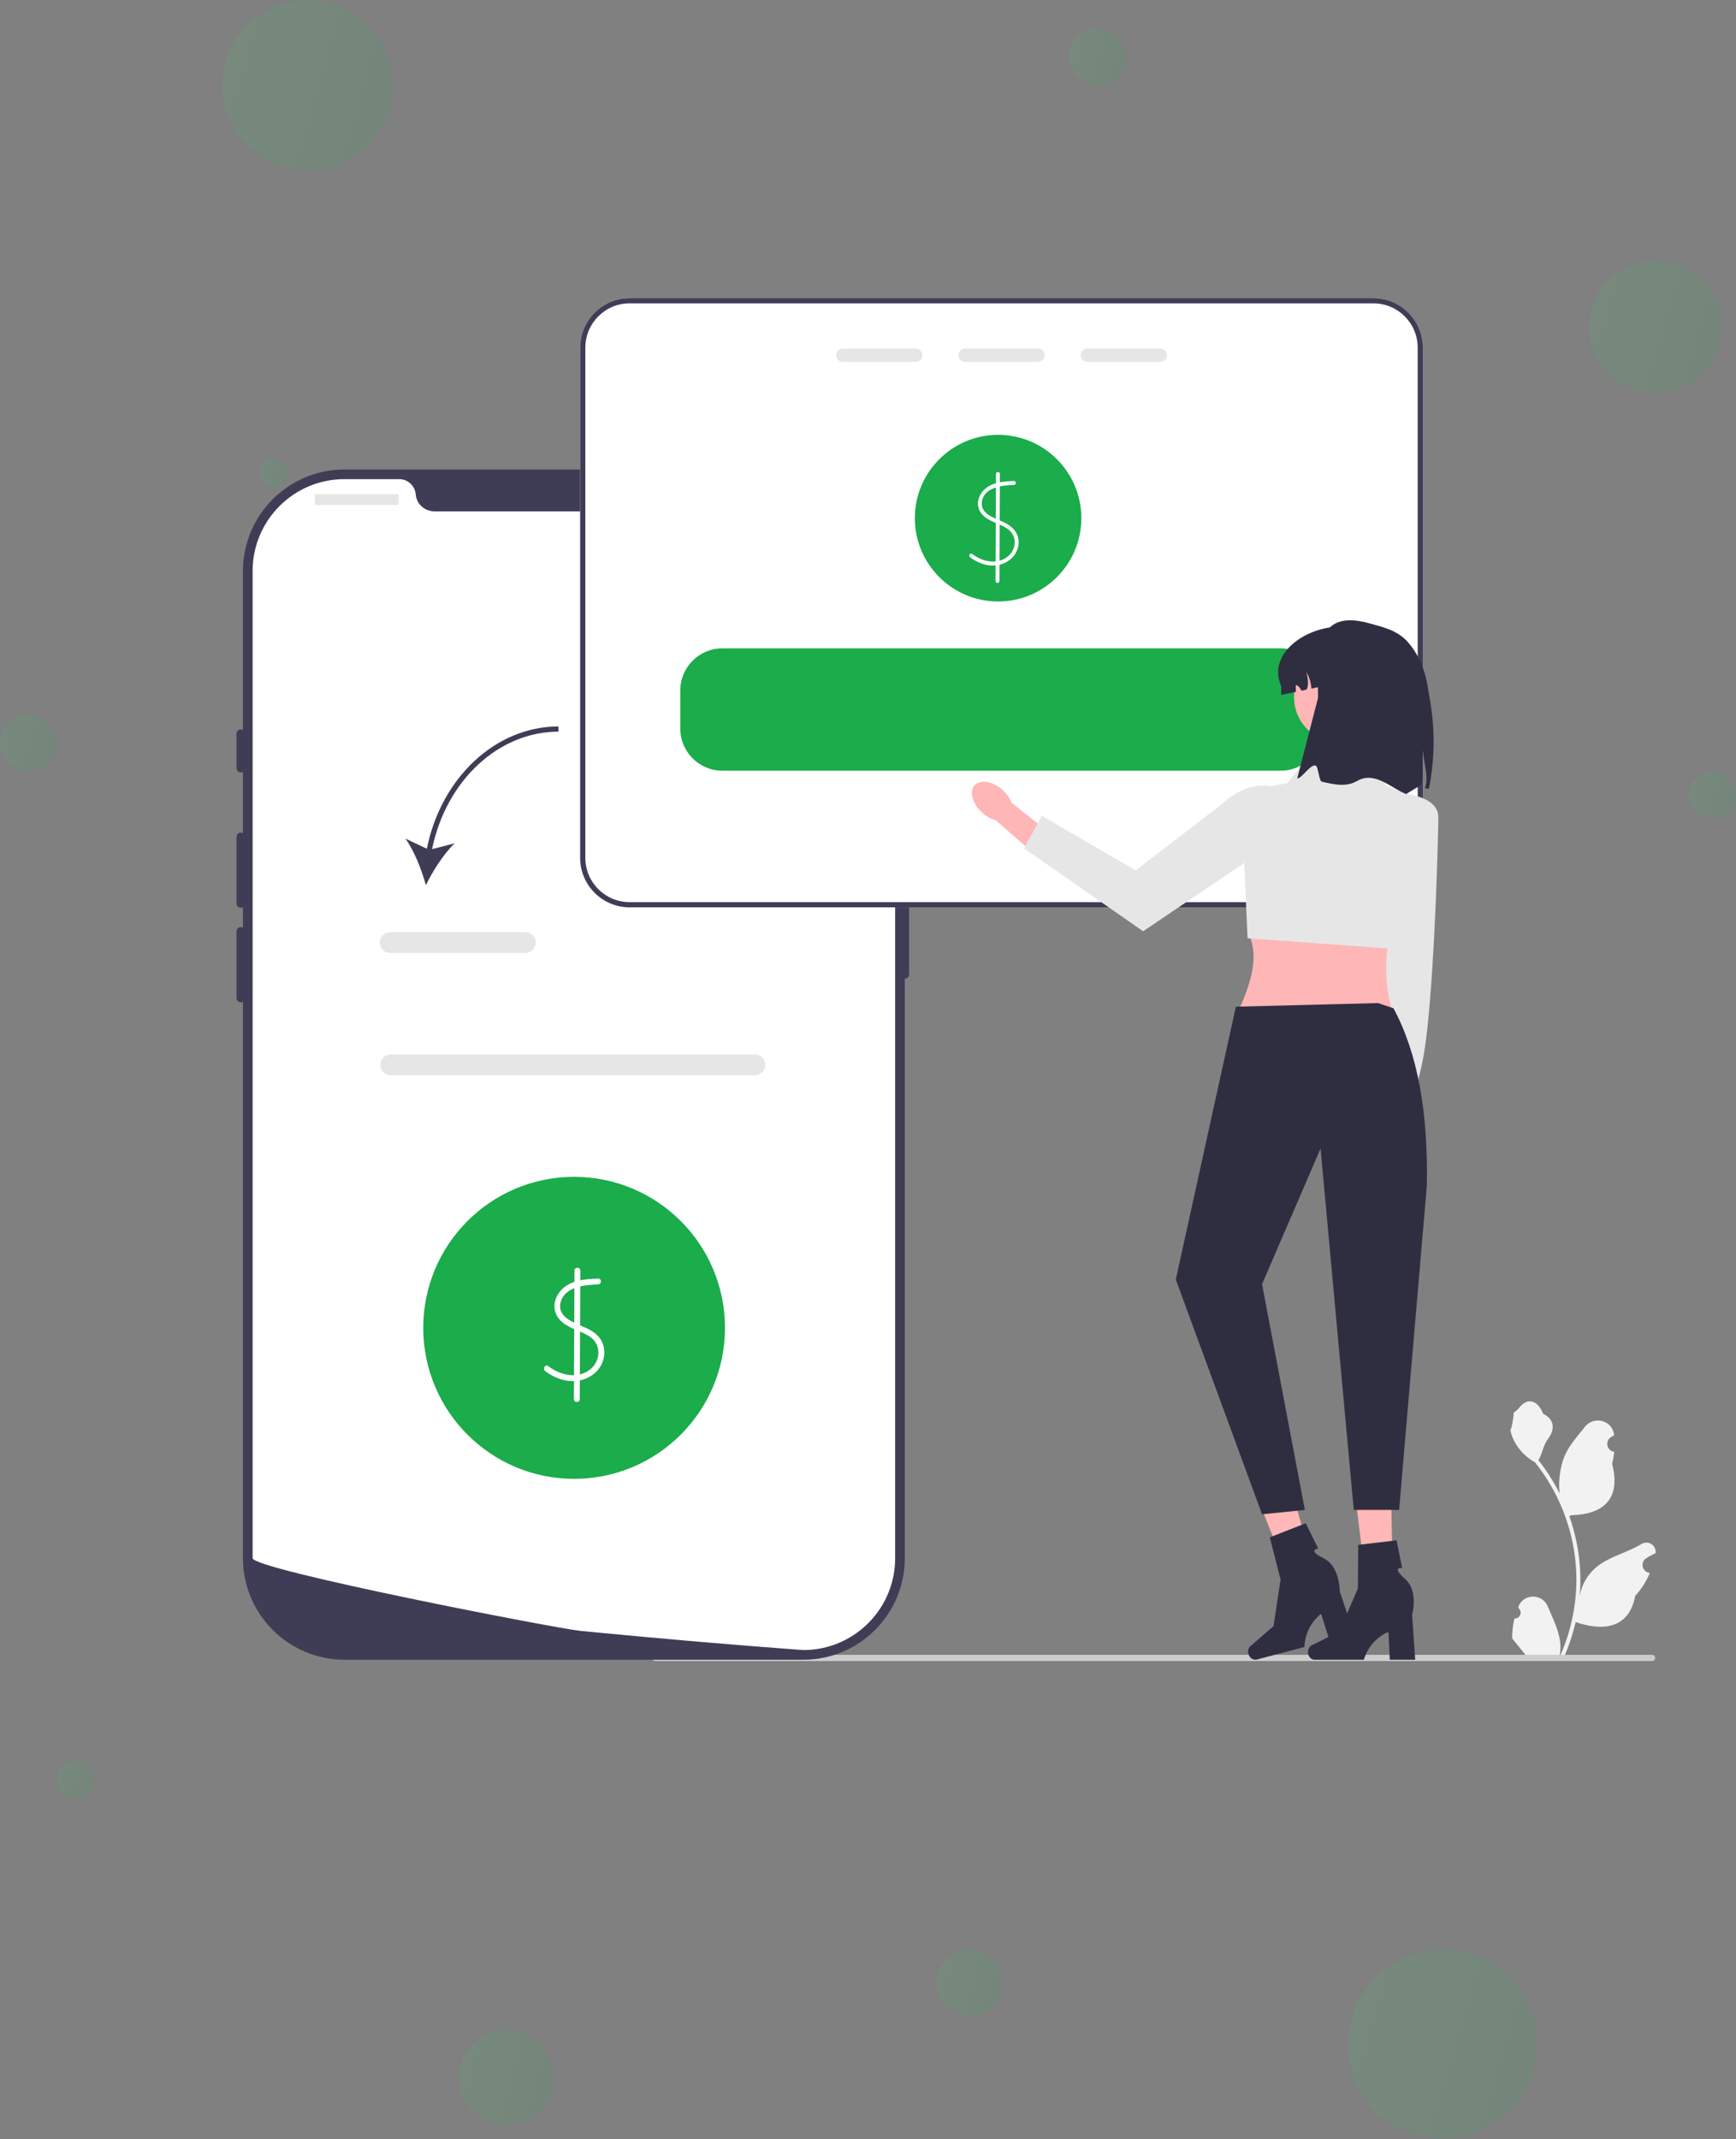 <svg width="367" height="452" viewBox="0 0 367 452" fill="none" xmlns="http://www.w3.org/2000/svg">
<rect x="0" y="0" width="367" height="452" fill="#808080" stroke="none"/>
<circle cx="107" cy="439" r="10" fill="url(#paint0_linear_75_2876)" fill-opacity="0.12"/>
<circle cx="305" cy="432" r="20" fill="url(#paint1_linear_75_2876)" fill-opacity="0.12"/>
<circle cx="205" cy="419" r="7" fill="url(#paint2_linear_75_2876)" fill-opacity="0.12"/>
<circle cx="16" cy="376" r="4" fill="url(#paint3_linear_75_2876)" fill-opacity="0.12"/>
<circle cx="362" cy="168" r="5" fill="url(#paint4_linear_75_2876)" fill-opacity="0.12"/>
<circle cx="6" cy="157" r="6" fill="url(#paint5_linear_75_2876)" fill-opacity="0.12"/>
<circle cx="58" cy="100" r="3" fill="url(#paint6_linear_75_2876)" fill-opacity="0.12"/>
<circle cx="350" cy="69" r="14" fill="url(#paint7_linear_75_2876)" fill-opacity="0.12"/>
<g clip-path="url(#clip0_75_2876)">
<path d="M320.164 342.015C321.3 342.086 321.927 340.674 321.068 339.851L320.982 339.511C320.994 339.483 321.005 339.456 321.016 339.429C322.165 336.688 326.059 336.707 327.198 339.452C328.209 341.888 329.496 344.328 329.813 346.904C329.955 348.041 329.891 349.199 329.639 350.315C332.008 345.138 333.255 339.485 333.255 333.8C333.255 332.371 333.177 330.943 333.017 329.518C332.885 328.352 332.704 327.194 332.47 326.046C331.202 319.842 328.456 313.933 324.496 308.998C322.593 307.956 321.005 306.329 320.046 304.378C319.702 303.675 319.432 302.918 319.304 302.147C319.52 302.175 320.121 298.874 319.957 298.672C320.259 298.213 320.8 297.985 321.129 297.538C322.769 295.314 325.029 295.702 326.208 298.725C328.728 299.997 328.752 302.107 327.206 304.137C326.223 305.428 326.087 307.175 325.224 308.557C325.313 308.671 325.405 308.781 325.494 308.894C327.123 310.984 328.531 313.23 329.718 315.589C329.382 312.967 329.878 309.808 330.722 307.772C331.684 305.451 333.485 303.497 335.072 301.492C336.978 299.083 340.886 300.134 341.222 303.188C341.225 303.218 341.229 303.247 341.232 303.277C340.996 303.41 340.765 303.551 340.54 303.7C339.253 304.551 339.698 306.547 341.222 306.782L341.257 306.787C341.171 307.637 341.026 308.479 340.813 309.307C342.848 317.182 338.454 320.051 332.179 320.18C332.04 320.251 331.905 320.322 331.766 320.389C332.402 322.18 332.91 324.017 333.287 325.879C333.624 327.524 333.858 329.187 333.99 330.857C334.153 332.964 334.139 335.082 333.961 337.186L333.972 337.111C334.423 334.794 335.68 332.63 337.506 331.131C340.226 328.896 344.068 328.073 347.002 326.276C348.414 325.412 350.224 326.529 349.977 328.167L349.965 328.246C349.528 328.423 349.102 328.629 348.69 328.86C348.455 328.993 348.224 329.135 347.998 329.284C346.712 330.135 347.156 332.13 348.681 332.366L348.715 332.371C348.74 332.375 348.761 332.378 348.786 332.382C348.037 334.162 346.993 335.814 345.686 337.239C344.413 344.114 338.946 344.767 333.098 342.764H333.095C332.456 345.55 331.521 348.272 330.321 350.866H320.412C320.376 350.756 320.344 350.642 320.312 350.532C321.229 350.589 322.152 350.536 323.054 350.369C322.319 349.466 321.584 348.556 320.849 347.654C320.831 347.636 320.817 347.618 320.803 347.601C320.43 347.139 320.053 346.68 319.68 346.218L319.68 346.218C319.657 344.8 319.827 343.386 320.163 342.015L320.164 342.015V342.015Z" fill="#F2F2F2"/>
<path d="M137.847 350.345C137.847 350.708 138.138 350.999 138.501 350.999H349.269C349.632 350.999 349.923 350.708 349.923 350.345C349.923 349.982 349.632 349.691 349.269 349.691H138.501C138.138 349.691 137.847 349.982 137.847 350.345Z" fill="#CCCCCC"/>
<path d="M169.829 350.721H72.814C60.985 350.721 51.361 341.093 51.361 329.258V120.672C51.361 108.837 60.985 99.209 72.814 99.209H169.829C181.658 99.209 191.282 108.837 191.282 120.672V329.258C191.282 341.093 181.658 350.721 169.829 350.721Z" fill="#3F3D56"/>
<path d="M191.282 175.934C190.781 175.934 190.374 176.341 190.374 176.842V205.897C190.374 206.398 190.781 206.805 191.282 206.805C191.782 206.805 192.189 206.398 192.189 205.897V176.842C192.189 176.341 191.782 175.934 191.282 175.934Z" fill="#3F3D56"/>
<path d="M189.24 120.672V329.254C189.24 339.556 181.226 347.982 171.093 348.635H171.088C170.939 348.644 170.789 348.654 170.635 348.658C170.367 348.672 170.099 348.676 169.827 348.676C169.827 348.676 168.828 348.604 167.004 348.467C165.162 348.331 162.48 348.127 159.136 347.859C158.133 347.782 157.075 347.696 155.959 347.605C153.736 347.423 151.294 347.223 148.676 346.996C147.632 346.91 146.552 346.815 145.45 346.72C139.814 346.234 133.501 345.666 126.844 345.022C125.719 344.917 124.585 344.808 123.441 344.695C123.141 344.663 122.837 344.636 122.533 344.604C117.787 344.136 53.404 331.688 53.404 329.254V120.672C53.404 109.944 62.093 101.25 72.817 101.25H84.406C86.258 101.25 87.746 102.694 87.905 104.542C87.918 104.664 87.932 104.787 87.955 104.909C88.29 106.766 89.992 108.06 91.88 108.06H150.763C152.651 108.06 154.353 106.766 154.689 104.909C154.711 104.787 154.725 104.664 154.738 104.542C154.897 102.694 156.386 101.25 158.237 101.25H169.827C180.55 101.25 189.24 109.944 189.24 120.672Z" fill="white"/>
<path d="M50.908 154.142C50.407 154.142 50 154.549 50 155.05V162.314C50 162.815 50.407 163.222 50.908 163.222C51.408 163.222 51.815 162.815 51.815 162.314V155.05C51.815 154.549 51.408 154.142 50.908 154.142Z" fill="#3F3D56"/>
<path d="M50.908 175.934C50.407 175.934 50 176.341 50 176.842V190.916C50 191.416 50.407 191.824 50.908 191.824C51.408 191.824 51.815 191.416 51.815 190.916V176.842C51.815 176.341 51.408 175.934 50.908 175.934Z" fill="#3F3D56"/>
<path d="M50.908 195.909C50.407 195.909 50 196.317 50 196.817V210.891C50 211.392 50.407 211.799 50.908 211.799C51.408 211.799 51.815 211.392 51.815 210.891V196.817C51.815 196.317 51.408 195.909 50.908 195.909Z" fill="#3F3D56"/>
<path d="M84.09 104.43H66.734C66.64 104.43 66.563 104.506 66.563 104.601V106.529C66.563 106.624 66.64 106.7 66.734 106.7H84.09C84.184 106.7 84.261 106.624 84.261 106.529V104.601C84.261 104.506 84.184 104.43 84.09 104.43Z" fill="#E6E6E6"/>
<path d="M161.105 106.7C162.107 106.7 162.92 105.887 162.92 104.884C162.92 103.881 162.107 103.068 161.105 103.068C160.102 103.068 159.29 103.881 159.29 104.884C159.29 105.887 160.102 106.7 161.105 106.7Z" fill="#E6E6E6"/>
<path d="M166.097 106.7C167.099 106.7 167.912 105.887 167.912 104.884C167.912 103.881 167.099 103.068 166.097 103.068C165.094 103.068 164.281 103.881 164.281 104.884C164.281 105.887 165.094 106.7 166.097 106.7Z" fill="#E6E6E6"/>
<path d="M171.088 106.7C172.091 106.7 172.903 105.887 172.903 104.884C172.903 103.881 172.091 103.068 171.088 103.068C170.086 103.068 169.273 103.881 169.273 104.884C169.273 105.887 170.086 106.7 171.088 106.7Z" fill="#E6E6E6"/>
<path d="M121.371 312.498C138.985 312.498 153.264 298.213 153.264 280.59C153.264 262.968 138.985 248.682 121.371 248.682C103.756 248.682 89.477 262.968 89.477 280.59C89.477 298.213 103.756 312.498 121.371 312.498Z" fill="#1BAC4B"/>
<path d="M126.44 270.172C123.748 270.282 120.705 270.467 118.716 272.533C116.987 274.329 116.608 276.992 118.361 278.909C120.118 280.831 122.851 281.091 124.876 282.59C127.255 284.35 126.907 287.832 124.605 289.5C121.891 291.468 118.386 290.55 115.905 288.679C115.269 288.199 114.652 289.273 115.28 289.748C117.503 291.424 120.404 292.358 123.153 291.556C125.634 290.831 127.557 288.808 127.753 286.175C127.846 284.919 127.489 283.644 126.708 282.652C125.884 281.605 124.697 280.961 123.496 280.436C121.43 279.534 117.873 278.366 118.473 275.428C119.202 271.866 123.535 271.529 126.44 271.409C127.233 271.377 127.237 270.139 126.44 270.172L126.44 270.172Z" fill="white"/>
<path d="M121.446 268.487L121.328 295.66C121.324 296.457 122.561 296.458 122.565 295.66L122.684 268.487C122.687 267.69 121.45 267.689 121.446 268.487Z" fill="white"/>
<path d="M159.587 227.226H82.602C81.389 227.226 80.403 226.239 80.403 225.026C80.403 223.812 81.389 222.825 82.602 222.825H159.587C160.8 222.825 161.786 223.812 161.786 225.026C161.786 226.239 160.8 227.226 159.587 227.226Z" fill="#E6E6E6"/>
<path d="M111.07 201.37H82.476C81.263 201.37 80.276 200.382 80.276 199.169C80.276 197.956 81.263 196.968 82.476 196.968H111.07C112.283 196.968 113.27 197.956 113.27 199.169C113.27 200.382 112.283 201.37 111.07 201.37Z" fill="#E6E6E6"/>
<path d="M90.241 179.351L85.715 177.206C87.571 179.798 89.171 183.845 90.027 187.066C91.477 184.066 93.814 180.395 96.127 178.202L91.344 179.433C94.292 164.982 105.377 154.607 118.071 154.607V153.507C104.812 153.507 93.25 164.316 90.241 179.351Z" fill="#3F3D56"/>
<path d="M290.349 63H133.102C127.334 63 122.644 67.693 122.644 73.464V181.27C122.644 187.041 127.334 191.733 133.102 191.733H290.349C296.117 191.733 300.808 187.041 300.808 181.27V73.464C300.808 67.693 296.117 63 290.349 63Z" fill="white"/>
<path d="M211.003 127.1C220.721 127.1 228.599 119.218 228.599 109.496C228.599 99.773 220.721 91.891 211.003 91.891C201.284 91.891 193.406 99.773 193.406 109.496C193.406 119.218 201.284 127.1 211.003 127.1Z" fill="#1BAC4B"/>
<path d="M214.341 101.64C212.163 101.73 209.711 101.868 208.063 103.489C206.698 104.833 206.221 106.924 207.475 108.506C208.795 110.171 210.991 110.487 212.715 111.551C213.786 112.212 214.496 113.214 214.519 114.502C214.541 115.708 213.985 116.834 213.055 117.59C210.774 119.444 207.664 118.676 205.506 117.055C205.081 116.736 204.669 117.452 205.089 117.767C206.877 119.11 209.178 119.89 211.401 119.312C213.448 118.78 215.097 117.169 215.319 115.017C215.553 112.748 214.064 111.203 212.133 110.317C210.368 109.506 207.272 108.643 207.564 106.126C207.935 102.926 211.851 102.568 214.341 102.465C214.87 102.443 214.872 101.618 214.341 101.64V101.64Z" fill="white"/>
<path d="M210.556 100.143L210.457 122.786C210.454 123.317 211.279 123.318 211.282 122.786L211.381 100.143C211.383 99.612 210.558 99.612 210.556 100.143Z" fill="white"/>
<path d="M290.349 63H133.102C127.334 63 122.644 67.693 122.644 73.464V181.27C122.644 187.041 127.334 191.733 133.102 191.733H290.349C296.117 191.733 300.808 187.041 300.808 181.27V73.464C300.808 67.693 296.117 63 290.349 63ZM299.708 181.27C299.708 186.435 295.513 190.633 290.349 190.633H133.102C127.939 190.633 123.743 186.435 123.743 181.27V73.464C123.743 68.298 127.939 64.1 133.102 64.1H290.349C295.513 64.1 299.708 68.298 299.708 73.464V181.27Z" fill="#3F3D56"/>
<path d="M270.735 137.003H152.717C147.807 137.003 143.814 140.997 143.814 145.91V153.953C143.814 158.866 147.807 162.86 152.717 162.86H270.735C275.645 162.86 279.637 158.866 279.637 153.953V145.91C279.637 140.997 275.645 137.003 270.735 137.003Z" fill="#1BAC4B"/>
<path d="M301.288 194.202L301 216.67L295.412 236.698L290.945 235.031L292.929 216.673L292.668 191.83L301.288 194.202Z" fill="#FFB6B6"/>
<path d="M295.393 239.927C295.917 237.047 294.956 234.46 293.247 234.149C291.538 233.838 289.728 235.92 289.203 238.8C288.679 241.68 289.64 244.267 291.349 244.578C293.058 244.89 294.869 242.807 295.393 239.927Z" fill="#FFB6B6"/>
<path d="M294.508 167.451C294.508 167.451 304.08 167.583 304.072 172.67C304.067 175.542 303.451 201.62 301.735 217.462C300.412 229.679 297.885 232.866 297.885 232.866L291.837 219.113L294.508 167.451Z" fill="#E6E6E6"/>
<path d="M294.262 213.353H261.935C264.644 207.304 266.31 201.543 263.706 196.961L294.262 195.189C292.735 201.375 292.548 207.446 294.262 213.353Z" fill="#FFB6B6"/>
<path d="M290.276 159.746L277.434 158.86L272.12 165.505L269.426 165.995C265.388 166.73 262.512 170.335 262.692 174.438L263.74 198.266L294.435 200.505L301.79 169.476L292.933 165.948L290.276 159.746V159.746Z" fill="#E6E6E6"/>
<path d="M211.96 166.934C212.871 167.754 213.521 168.712 213.865 169.641L223.038 176.904L219.455 181.17L210.536 173.343C209.576 173.099 208.556 172.553 207.644 171.733C205.563 169.859 204.842 167.266 206.033 165.941C207.225 164.616 209.878 165.061 211.959 166.934L211.96 166.934Z" fill="#FFB6B6"/>
<path d="M276.812 173.049V173.049L241.665 196.793L216.471 179.252L220.253 172.397L240.082 183.926L258.369 169.879C264.881 163.759 273.042 164.945 276.812 173.049H276.812Z" fill="#E6E6E6"/>
<path d="M283.093 156.87C288.355 156.87 292.621 152.602 292.621 147.338C292.621 142.074 288.355 137.806 283.093 137.806C277.831 137.806 273.566 142.074 273.566 147.338C273.566 152.602 277.831 156.87 283.093 156.87Z" fill="#FFB6B6"/>
<path d="M296.043 144.996V146.845L285.298 143.819L277.242 145.508C277.149 144.281 276.786 143.076 276.181 142.009C276.602 143.721 276.649 145.045 276.203 145.728L275.12 145.954C274.944 145.475 274.603 145.057 274.158 144.804C274.114 144.776 274.059 144.754 274.009 144.771C273.932 144.798 273.927 144.897 273.927 144.974C273.938 145.381 273.949 145.789 273.965 146.196L270.853 146.845V144.996C267.867 138.275 275.737 132.458 283.451 132.398C286.931 132.371 290.077 133.807 292.359 136.084C294.635 138.367 296.043 141.514 296.043 144.996Z" fill="#2F2E41"/>
<path d="M302.088 166.671L301.277 166.604C301.334 166.338 301.392 166.076 301.445 165.811C301.895 163.583 300.905 160.747 300.832 158.607C300.45 160.868 301.103 163.65 300.427 165.797C300.352 166.036 297.416 167.576 297.336 167.811C294.086 166.622 290.702 162.823 286.87 165.042C284.604 166.354 282.018 165.779 279.445 165.178C278.808 165.029 278.72 161.883 278.089 161.759C276.961 161.538 275.303 164.398 274.24 164.51L278.639 147.456C278.639 138.178 277.78 128.444 289.527 131.725C292.482 132.55 295.406 133.196 297.586 135.636C299.767 138.079 301.319 141.493 301.869 145.381C302.201 147.726 304.271 155.69 302.088 166.671Z" fill="#2F2E41"/>
<path d="M294.502 338.171L289.258 338.294L286.335 314.724L294.074 314.541L294.502 338.171Z" fill="#FFB7B7"/>
<path d="M276.511 349.116C276.511 350.003 277.139 350.721 277.915 350.721H288.324C288.324 350.721 289.348 346.602 293.524 344.829L293.813 350.721H299.182L298.532 341.247C298.532 341.247 299.968 336.178 296.985 333.587C294.002 330.996 296.418 331.356 296.418 331.356L295.245 325.492L287.13 326.447L287.071 335.652L283.133 344.789L277.357 347.643C276.843 347.897 276.511 348.476 276.511 349.116H276.51H276.511Z" fill="#2F2E41"/>
<path d="M278.548 334.33L273.507 335.781L264.701 313.724L272.14 311.582L278.548 334.33Z" fill="#FFB7B7"/>
<path d="M263.921 349.485C264.146 350.342 264.936 350.877 265.687 350.68L275.755 348.038C275.755 348.038 275.701 343.793 279.291 341.018L281.064 346.644L286.258 345.281L283.226 336.282C283.226 336.282 283.329 331.014 279.787 329.265C276.244 327.516 278.673 327.252 278.673 327.252L276.05 321.878L268.444 324.861L270.721 333.78L269.229 343.618L264.367 347.845C263.934 348.221 263.759 348.865 263.921 349.485L263.921 349.485L263.921 349.485Z" fill="#2F2E41"/>
<path d="M291.287 211.961L294.586 213.061C299.744 222.593 301.932 235.25 301.642 250.514L295.781 319.068H286.193L279.176 242.696L266.804 271.361L275.856 319.068L266.804 319.991L248.571 270.384L261.269 212.728L291.287 211.961Z" fill="#2F2E41"/>
<path d="M193.596 73.645H178.166C177.391 73.645 176.758 74.278 176.758 75.054C176.758 75.835 177.391 76.468 178.166 76.468H193.596C194.371 76.468 195.004 75.835 195.004 75.054C195.004 74.278 194.371 73.645 193.596 73.645Z" fill="#E6E6E6"/>
<path d="M219.441 73.645H204.011C203.235 73.645 202.603 74.278 202.603 75.054C202.603 75.835 203.235 76.468 204.011 76.468H219.441C220.216 76.468 220.848 75.835 220.848 75.054C220.848 74.278 220.216 73.645 219.441 73.645Z" fill="#E6E6E6"/>
<path d="M245.286 73.645H229.856C229.08 73.645 228.448 74.278 228.448 75.054C228.448 75.835 229.08 76.468 229.856 76.468H245.286C246.061 76.468 246.693 75.835 246.693 75.054C246.693 74.278 246.061 73.645 245.286 73.645Z" fill="#E6E6E6"/>
</g>
<circle cx="232" cy="12" r="6" fill="url(#paint8_linear_75_2876)" fill-opacity="0.12"/>
<circle cx="65" cy="18" r="18" fill="url(#paint9_linear_75_2876)" fill-opacity="0.12"/>
<defs>
<linearGradient id="paint0_linear_75_2876" x1="117" y1="449" x2="93.202" y2="442.1" gradientUnits="userSpaceOnUse">
<stop stop-color="#1BAC4B"/>
<stop offset="1" stop-color="#46D375"/>
</linearGradient>
<linearGradient id="paint1_linear_75_2876" x1="325" y1="452" x2="277.404" y2="438.2" gradientUnits="userSpaceOnUse">
<stop stop-color="#1BAC4B"/>
<stop offset="1" stop-color="#46D375"/>
</linearGradient>
<linearGradient id="paint2_linear_75_2876" x1="212" y1="426" x2="195.341" y2="421.17" gradientUnits="userSpaceOnUse">
<stop stop-color="#1BAC4B"/>
<stop offset="1" stop-color="#46D375"/>
</linearGradient>
<linearGradient id="paint3_linear_75_2876" x1="20" y1="380" x2="10.481" y2="377.24" gradientUnits="userSpaceOnUse">
<stop stop-color="#1BAC4B"/>
<stop offset="1" stop-color="#46D375"/>
</linearGradient>
<linearGradient id="paint4_linear_75_2876" x1="367" y1="173" x2="355.101" y2="169.55" gradientUnits="userSpaceOnUse">
<stop stop-color="#1BAC4B"/>
<stop offset="1" stop-color="#46D375"/>
</linearGradient>
<linearGradient id="paint5_linear_75_2876" x1="12" y1="163" x2="-2.279" y2="158.86" gradientUnits="userSpaceOnUse">
<stop stop-color="#1BAC4B"/>
<stop offset="1" stop-color="#46D375"/>
</linearGradient>
<linearGradient id="paint6_linear_75_2876" x1="61" y1="103" x2="53.861" y2="100.93" gradientUnits="userSpaceOnUse">
<stop stop-color="#1BAC4B"/>
<stop offset="1" stop-color="#46D375"/>
</linearGradient>
<linearGradient id="paint7_linear_75_2876" x1="364" y1="83" x2="330.683" y2="73.34" gradientUnits="userSpaceOnUse">
<stop stop-color="#1BAC4B"/>
<stop offset="1" stop-color="#46D375"/>
</linearGradient>
<linearGradient id="paint8_linear_75_2876" x1="238" y1="18" x2="223.721" y2="13.86" gradientUnits="userSpaceOnUse">
<stop stop-color="#1BAC4B"/>
<stop offset="1" stop-color="#46D375"/>
</linearGradient>
<linearGradient id="paint9_linear_75_2876" x1="83" y1="36" x2="40.163" y2="23.58" gradientUnits="userSpaceOnUse">
<stop stop-color="#1BAC4B"/>
<stop offset="1" stop-color="#46D375"/>
</linearGradient>
<clipPath id="clip0_75_2876">
<rect width="300" height="288" fill="white" transform="translate(50 63)"/>
</clipPath>
</defs>
</svg>
